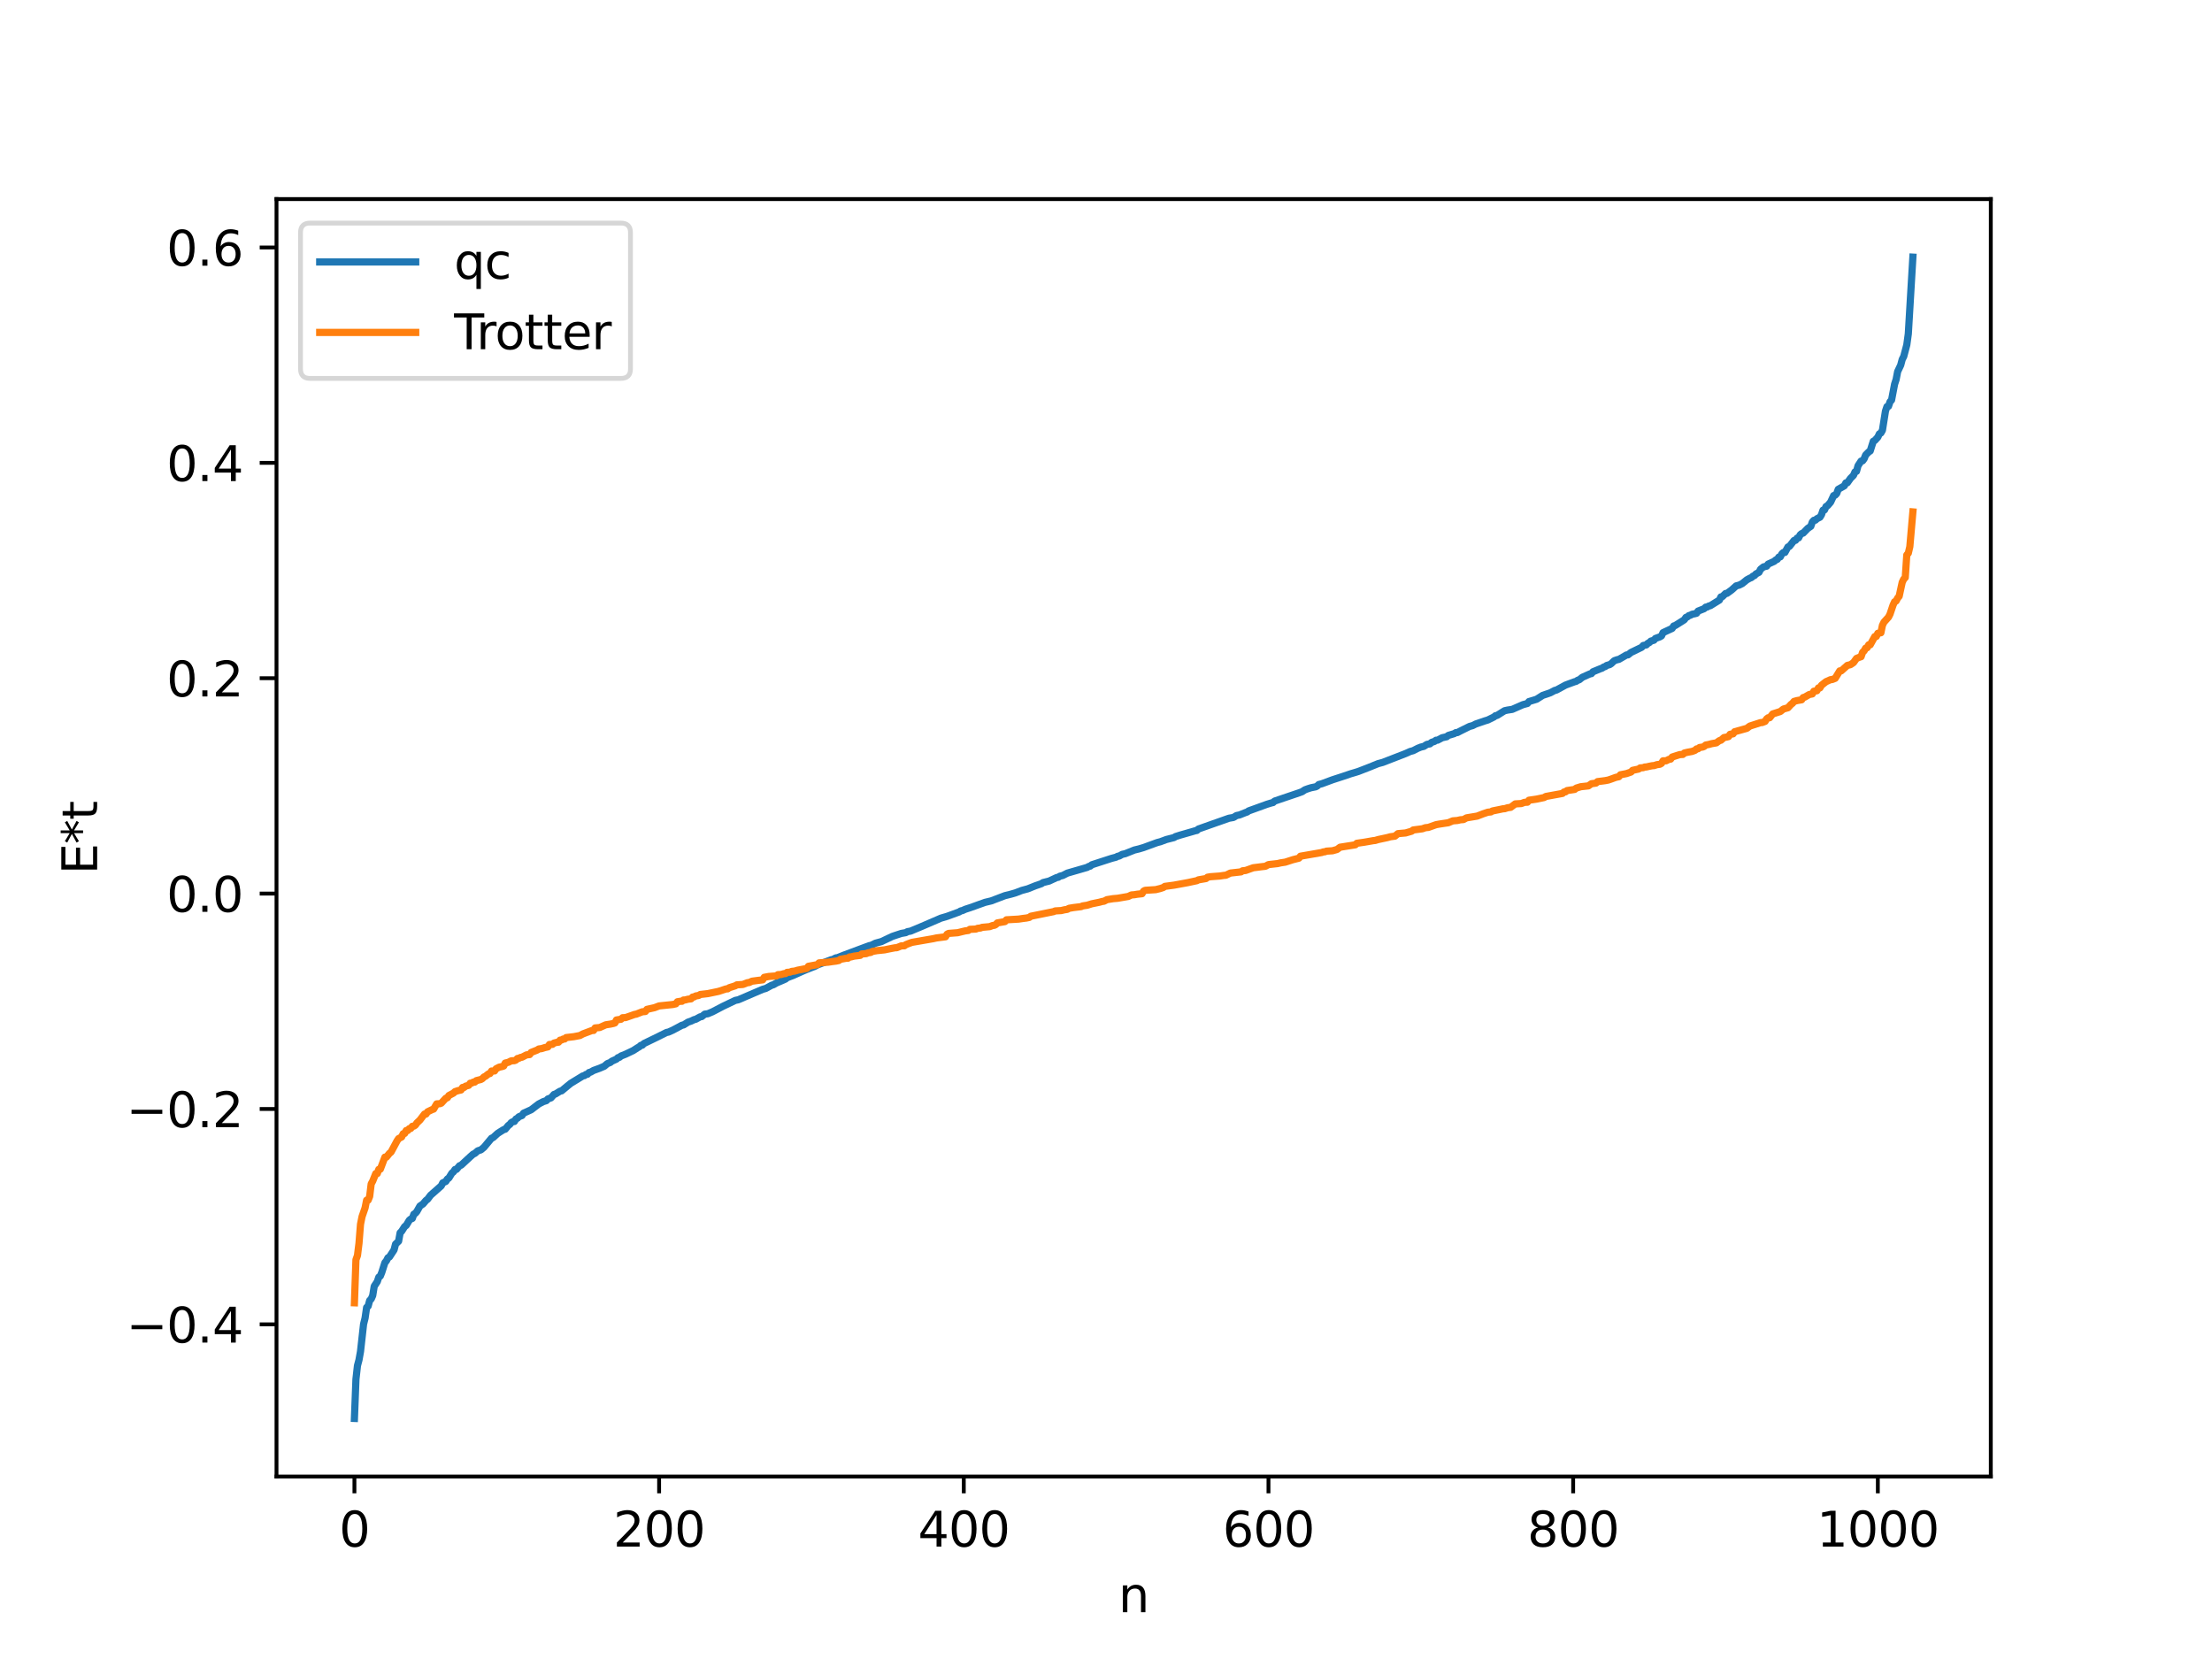 <?xml version="1.0" encoding="utf-8" standalone="no"?>
<!DOCTYPE svg PUBLIC "-//W3C//DTD SVG 1.1//EN"
  "http://www.w3.org/Graphics/SVG/1.1/DTD/svg11.dtd">
<svg xmlns:xlink="http://www.w3.org/1999/xlink" width="460.8pt" height="345.6pt" viewBox="0 0 460.8 345.6" xmlns="http://www.w3.org/2000/svg" version="1.1">
 <defs>
  <style type="text/css">*{stroke-linejoin: round; stroke-linecap: butt}</style>
 </defs>
 <g id="figure_1">
  <g id="patch_1">
   <path d="M 0 345.6 
L 460.8 345.6 
L 460.8 0 
L 0 0 
z
" style="fill: #ffffff"/>
  </g>
  <g id="axes_1">
   <g id="patch_2">
    <path d="M 57.6 307.584 
L 414.72 307.584 
L 414.72 41.472 
L 57.6 41.472 
z
" style="fill: #ffffff"/>
   </g>
   <g id="matplotlib.axis_1">
    <g id="xtick_1">
     <g id="line2d_1">
      <defs>
       <path id="mbd78e23dc9" d="M 0 0 
L 0 3.5 
" style="stroke: #000000; stroke-width: 0.8"/>
      </defs>
      <g>
       <use xlink:href="#mbd78e23dc9" x="73.833" y="307.584" style="stroke: #000000; stroke-width: 0.8"/>
      </g>
     </g>
     <g id="text_1">
      <!-- 0 -->
      <g transform="translate(70.651 322.182) scale(0.1 -0.1)">
       <defs>
        <path id="DejaVuSans-30" d="M 2034 4250 
Q 1547 4250 1301 3770 
Q 1056 3291 1056 2328 
Q 1056 1369 1301 889 
Q 1547 409 2034 409 
Q 2525 409 2770 889 
Q 3016 1369 3016 2328 
Q 3016 3291 2770 3770 
Q 2525 4250 2034 4250 
z
M 2034 4750 
Q 2819 4750 3233 4129 
Q 3647 3509 3647 2328 
Q 3647 1150 3233 529 
Q 2819 -91 2034 -91 
Q 1250 -91 836 529 
Q 422 1150 422 2328 
Q 422 3509 836 4129 
Q 1250 4750 2034 4750 
z
" transform="scale(0.016)"/>
       </defs>
       <use xlink:href="#DejaVuSans-30"/>
      </g>
     </g>
    </g>
    <g id="xtick_2">
     <g id="line2d_2">
      <g>
       <use xlink:href="#mbd78e23dc9" x="137.304" y="307.584" style="stroke: #000000; stroke-width: 0.8"/>
      </g>
     </g>
     <g id="text_2">
      <!-- 200 -->
      <g transform="translate(127.76 322.182) scale(0.1 -0.1)">
       <defs>
        <path id="DejaVuSans-32" d="M 1228 531 
L 3431 531 
L 3431 0 
L 469 0 
L 469 531 
Q 828 903 1448 1529 
Q 2069 2156 2228 2338 
Q 2531 2678 2651 2914 
Q 2772 3150 2772 3378 
Q 2772 3750 2511 3984 
Q 2250 4219 1831 4219 
Q 1534 4219 1204 4116 
Q 875 4013 500 3803 
L 500 4441 
Q 881 4594 1212 4672 
Q 1544 4750 1819 4750 
Q 2544 4750 2975 4387 
Q 3406 4025 3406 3419 
Q 3406 3131 3298 2873 
Q 3191 2616 2906 2266 
Q 2828 2175 2409 1742 
Q 1991 1309 1228 531 
z
" transform="scale(0.016)"/>
       </defs>
       <use xlink:href="#DejaVuSans-32"/>
       <use xlink:href="#DejaVuSans-30" x="63.623"/>
       <use xlink:href="#DejaVuSans-30" x="127.246"/>
      </g>
     </g>
    </g>
    <g id="xtick_3">
     <g id="line2d_3">
      <g>
       <use xlink:href="#mbd78e23dc9" x="200.775" y="307.584" style="stroke: #000000; stroke-width: 0.8"/>
      </g>
     </g>
     <g id="text_3">
      <!-- 400 -->
      <g transform="translate(191.231 322.182) scale(0.1 -0.1)">
       <defs>
        <path id="DejaVuSans-34" d="M 2419 4116 
L 825 1625 
L 2419 1625 
L 2419 4116 
z
M 2253 4666 
L 3047 4666 
L 3047 1625 
L 3713 1625 
L 3713 1100 
L 3047 1100 
L 3047 0 
L 2419 0 
L 2419 1100 
L 313 1100 
L 313 1709 
L 2253 4666 
z
" transform="scale(0.016)"/>
       </defs>
       <use xlink:href="#DejaVuSans-34"/>
       <use xlink:href="#DejaVuSans-30" x="63.623"/>
       <use xlink:href="#DejaVuSans-30" x="127.246"/>
      </g>
     </g>
    </g>
    <g id="xtick_4">
     <g id="line2d_4">
      <g>
       <use xlink:href="#mbd78e23dc9" x="264.246" y="307.584" style="stroke: #000000; stroke-width: 0.8"/>
      </g>
     </g>
     <g id="text_4">
      <!-- 600 -->
      <g transform="translate(254.702 322.182) scale(0.1 -0.1)">
       <defs>
        <path id="DejaVuSans-36" d="M 2113 2584 
Q 1688 2584 1439 2293 
Q 1191 2003 1191 1497 
Q 1191 994 1439 701 
Q 1688 409 2113 409 
Q 2538 409 2786 701 
Q 3034 994 3034 1497 
Q 3034 2003 2786 2293 
Q 2538 2584 2113 2584 
z
M 3366 4563 
L 3366 3988 
Q 3128 4100 2886 4159 
Q 2644 4219 2406 4219 
Q 1781 4219 1451 3797 
Q 1122 3375 1075 2522 
Q 1259 2794 1537 2939 
Q 1816 3084 2150 3084 
Q 2853 3084 3261 2657 
Q 3669 2231 3669 1497 
Q 3669 778 3244 343 
Q 2819 -91 2113 -91 
Q 1303 -91 875 529 
Q 447 1150 447 2328 
Q 447 3434 972 4092 
Q 1497 4750 2381 4750 
Q 2619 4750 2861 4703 
Q 3103 4656 3366 4563 
z
" transform="scale(0.016)"/>
       </defs>
       <use xlink:href="#DejaVuSans-36"/>
       <use xlink:href="#DejaVuSans-30" x="63.623"/>
       <use xlink:href="#DejaVuSans-30" x="127.246"/>
      </g>
     </g>
    </g>
    <g id="xtick_5">
     <g id="line2d_5">
      <g>
       <use xlink:href="#mbd78e23dc9" x="327.717" y="307.584" style="stroke: #000000; stroke-width: 0.8"/>
      </g>
     </g>
     <g id="text_5">
      <!-- 800 -->
      <g transform="translate(318.173 322.182) scale(0.1 -0.1)">
       <defs>
        <path id="DejaVuSans-38" d="M 2034 2216 
Q 1584 2216 1326 1975 
Q 1069 1734 1069 1313 
Q 1069 891 1326 650 
Q 1584 409 2034 409 
Q 2484 409 2743 651 
Q 3003 894 3003 1313 
Q 3003 1734 2745 1975 
Q 2488 2216 2034 2216 
z
M 1403 2484 
Q 997 2584 770 2862 
Q 544 3141 544 3541 
Q 544 4100 942 4425 
Q 1341 4750 2034 4750 
Q 2731 4750 3128 4425 
Q 3525 4100 3525 3541 
Q 3525 3141 3298 2862 
Q 3072 2584 2669 2484 
Q 3125 2378 3379 2068 
Q 3634 1759 3634 1313 
Q 3634 634 3220 271 
Q 2806 -91 2034 -91 
Q 1263 -91 848 271 
Q 434 634 434 1313 
Q 434 1759 690 2068 
Q 947 2378 1403 2484 
z
M 1172 3481 
Q 1172 3119 1398 2916 
Q 1625 2713 2034 2713 
Q 2441 2713 2670 2916 
Q 2900 3119 2900 3481 
Q 2900 3844 2670 4047 
Q 2441 4250 2034 4250 
Q 1625 4250 1398 4047 
Q 1172 3844 1172 3481 
z
" transform="scale(0.016)"/>
       </defs>
       <use xlink:href="#DejaVuSans-38"/>
       <use xlink:href="#DejaVuSans-30" x="63.623"/>
       <use xlink:href="#DejaVuSans-30" x="127.246"/>
      </g>
     </g>
    </g>
    <g id="xtick_6">
     <g id="line2d_6">
      <g>
       <use xlink:href="#mbd78e23dc9" x="391.188" y="307.584" style="stroke: #000000; stroke-width: 0.8"/>
      </g>
     </g>
     <g id="text_6">
      <!-- 1000 -->
      <g transform="translate(378.463 322.182) scale(0.1 -0.1)">
       <defs>
        <path id="DejaVuSans-31" d="M 794 531 
L 1825 531 
L 1825 4091 
L 703 3866 
L 703 4441 
L 1819 4666 
L 2450 4666 
L 2450 531 
L 3481 531 
L 3481 0 
L 794 0 
L 794 531 
z
" transform="scale(0.016)"/>
       </defs>
       <use xlink:href="#DejaVuSans-31"/>
       <use xlink:href="#DejaVuSans-30" x="63.623"/>
       <use xlink:href="#DejaVuSans-30" x="127.246"/>
       <use xlink:href="#DejaVuSans-30" x="190.869"/>
      </g>
     </g>
    </g>
    <g id="text_7">
     <!-- n -->
     <g transform="translate(232.991 335.861) scale(0.1 -0.1)">
      <defs>
       <path id="DejaVuSans-6e" d="M 3513 2113 
L 3513 0 
L 2938 0 
L 2938 2094 
Q 2938 2591 2744 2837 
Q 2550 3084 2163 3084 
Q 1697 3084 1428 2787 
Q 1159 2491 1159 1978 
L 1159 0 
L 581 0 
L 581 3500 
L 1159 3500 
L 1159 2956 
Q 1366 3272 1645 3428 
Q 1925 3584 2291 3584 
Q 2894 3584 3203 3211 
Q 3513 2838 3513 2113 
z
" transform="scale(0.016)"/>
      </defs>
      <use xlink:href="#DejaVuSans-6e"/>
     </g>
    </g>
   </g>
   <g id="matplotlib.axis_2">
    <g id="ytick_1">
     <g id="line2d_7">
      <defs>
       <path id="m48e172dd1d" d="M 0 0 
L -3.5 0 
" style="stroke: #000000; stroke-width: 0.8"/>
      </defs>
      <g>
       <use xlink:href="#m48e172dd1d" x="57.6" y="275.885" style="stroke: #000000; stroke-width: 0.8"/>
      </g>
     </g>
     <g id="text_8">
      <!-- −0.4 -->
      <g transform="translate(26.317 279.684) scale(0.1 -0.1)">
       <defs>
        <path id="DejaVuSans-2212" d="M 678 2272 
L 4684 2272 
L 4684 1741 
L 678 1741 
L 678 2272 
z
" transform="scale(0.016)"/>
        <path id="DejaVuSans-2e" d="M 684 794 
L 1344 794 
L 1344 0 
L 684 0 
L 684 794 
z
" transform="scale(0.016)"/>
       </defs>
       <use xlink:href="#DejaVuSans-2212"/>
       <use xlink:href="#DejaVuSans-30" x="83.789"/>
       <use xlink:href="#DejaVuSans-2e" x="147.412"/>
       <use xlink:href="#DejaVuSans-34" x="179.199"/>
      </g>
     </g>
    </g>
    <g id="ytick_2">
     <g id="line2d_8">
      <g>
       <use xlink:href="#m48e172dd1d" x="57.6" y="231.018" style="stroke: #000000; stroke-width: 0.8"/>
      </g>
     </g>
     <g id="text_9">
      <!-- −0.2 -->
      <g transform="translate(26.317 234.817) scale(0.1 -0.1)">
       <use xlink:href="#DejaVuSans-2212"/>
       <use xlink:href="#DejaVuSans-30" x="83.789"/>
       <use xlink:href="#DejaVuSans-2e" x="147.412"/>
       <use xlink:href="#DejaVuSans-32" x="179.199"/>
      </g>
     </g>
    </g>
    <g id="ytick_3">
     <g id="line2d_9">
      <g>
       <use xlink:href="#m48e172dd1d" x="57.6" y="186.151" style="stroke: #000000; stroke-width: 0.8"/>
      </g>
     </g>
     <g id="text_10">
      <!-- 0.0 -->
      <g transform="translate(34.697 189.95) scale(0.1 -0.1)">
       <use xlink:href="#DejaVuSans-30"/>
       <use xlink:href="#DejaVuSans-2e" x="63.623"/>
       <use xlink:href="#DejaVuSans-30" x="95.41"/>
      </g>
     </g>
    </g>
    <g id="ytick_4">
     <g id="line2d_10">
      <g>
       <use xlink:href="#m48e172dd1d" x="57.6" y="141.285" style="stroke: #000000; stroke-width: 0.8"/>
      </g>
     </g>
     <g id="text_11">
      <!-- 0.2 -->
      <g transform="translate(34.697 145.084) scale(0.1 -0.1)">
       <use xlink:href="#DejaVuSans-30"/>
       <use xlink:href="#DejaVuSans-2e" x="63.623"/>
       <use xlink:href="#DejaVuSans-32" x="95.41"/>
      </g>
     </g>
    </g>
    <g id="ytick_5">
     <g id="line2d_11">
      <g>
       <use xlink:href="#m48e172dd1d" x="57.6" y="96.418" style="stroke: #000000; stroke-width: 0.8"/>
      </g>
     </g>
     <g id="text_12">
      <!-- 0.4 -->
      <g transform="translate(34.697 100.217) scale(0.1 -0.1)">
       <use xlink:href="#DejaVuSans-30"/>
       <use xlink:href="#DejaVuSans-2e" x="63.623"/>
       <use xlink:href="#DejaVuSans-34" x="95.41"/>
      </g>
     </g>
    </g>
    <g id="ytick_6">
     <g id="line2d_12">
      <g>
       <use xlink:href="#m48e172dd1d" x="57.6" y="51.551" style="stroke: #000000; stroke-width: 0.8"/>
      </g>
     </g>
     <g id="text_13">
      <!-- 0.6 -->
      <g transform="translate(34.697 55.35) scale(0.1 -0.1)">
       <use xlink:href="#DejaVuSans-30"/>
       <use xlink:href="#DejaVuSans-2e" x="63.623"/>
       <use xlink:href="#DejaVuSans-36" x="95.41"/>
      </g>
     </g>
    </g>
    <g id="text_14">
     <!-- E*t -->
     <g transform="translate(20.238 182.148) rotate(-90) scale(0.1 -0.1)">
      <defs>
       <path id="DejaVuSans-45" d="M 628 4666 
L 3578 4666 
L 3578 4134 
L 1259 4134 
L 1259 2753 
L 3481 2753 
L 3481 2222 
L 1259 2222 
L 1259 531 
L 3634 531 
L 3634 0 
L 628 0 
L 628 4666 
z
" transform="scale(0.016)"/>
       <path id="DejaVuSans-2a" d="M 3009 3897 
L 1888 3291 
L 3009 2681 
L 2828 2375 
L 1778 3009 
L 1778 1831 
L 1422 1831 
L 1422 3009 
L 372 2375 
L 191 2681 
L 1313 3291 
L 191 3897 
L 372 4206 
L 1422 3572 
L 1422 4750 
L 1778 4750 
L 1778 3572 
L 2828 4206 
L 3009 3897 
z
" transform="scale(0.016)"/>
       <path id="DejaVuSans-74" d="M 1172 4494 
L 1172 3500 
L 2356 3500 
L 2356 3053 
L 1172 3053 
L 1172 1153 
Q 1172 725 1289 603 
Q 1406 481 1766 481 
L 2356 481 
L 2356 0 
L 1766 0 
Q 1100 0 847 248 
Q 594 497 594 1153 
L 594 3053 
L 172 3053 
L 172 3500 
L 594 3500 
L 594 4494 
L 1172 4494 
z
" transform="scale(0.016)"/>
      </defs>
      <use xlink:href="#DejaVuSans-45"/>
      <use xlink:href="#DejaVuSans-2a" x="63.184"/>
      <use xlink:href="#DejaVuSans-74" x="113.184"/>
     </g>
    </g>
   </g>
   <g id="line2d_13">
    <path d="M 73.833 295.488 
L 74.15 287.325 
L 74.467 284.489 
L 74.785 283.298 
L 75.102 281.532 
L 75.737 275.841 
L 76.054 274.574 
L 76.372 272.372 
L 76.689 272.094 
L 77.006 270.923 
L 77.324 270.602 
L 77.641 269.889 
L 77.958 267.952 
L 78.593 266.993 
L 78.91 266.055 
L 79.228 265.826 
L 79.545 265.029 
L 80.18 263.03 
L 80.497 262.656 
L 80.815 262.026 
L 81.132 261.839 
L 82.084 260.385 
L 82.401 259.174 
L 83.036 258.565 
L 83.353 256.816 
L 83.671 256.497 
L 84.305 255.505 
L 84.623 255.284 
L 85.258 254.206 
L 85.575 253.943 
L 85.892 253.826 
L 86.21 252.942 
L 86.527 252.754 
L 86.844 252.373 
L 87.479 251.243 
L 88.114 250.809 
L 88.748 250.07 
L 89.066 249.832 
L 89.7 248.992 
L 91.922 247.03 
L 92.239 246.404 
L 92.874 246.115 
L 93.191 245.615 
L 93.509 245.402 
L 94.143 244.376 
L 94.461 244.129 
L 94.778 243.632 
L 95.096 243.596 
L 95.73 242.844 
L 96.048 242.743 
L 97.952 240.978 
L 98.586 240.417 
L 98.904 240.289 
L 99.539 239.732 
L 100.173 239.54 
L 100.808 239.013 
L 102.395 237.111 
L 102.712 236.986 
L 103.664 236.116 
L 104.299 235.707 
L 104.934 235.314 
L 105.251 235.234 
L 105.886 234.465 
L 106.203 234.236 
L 106.52 233.841 
L 106.838 233.669 
L 107.155 233.628 
L 107.472 233.113 
L 107.79 232.948 
L 108.107 232.627 
L 108.742 232.385 
L 109.059 231.899 
L 110.646 231.185 
L 112.233 229.976 
L 113.185 229.484 
L 113.82 229.283 
L 114.137 228.933 
L 114.772 228.711 
L 115.406 227.993 
L 115.724 227.898 
L 116.676 227.305 
L 116.993 227.243 
L 118.262 226.187 
L 118.897 225.675 
L 121.436 224.125 
L 121.753 224.071 
L 122.071 223.825 
L 122.388 223.786 
L 122.705 223.42 
L 123.023 223.35 
L 123.658 222.99 
L 124.927 222.528 
L 125.879 222.12 
L 126.514 221.579 
L 127.148 221.326 
L 127.466 221.064 
L 128.418 220.637 
L 128.735 220.328 
L 129.053 220.254 
L 129.37 219.986 
L 130.322 219.608 
L 131.909 218.851 
L 132.861 218.238 
L 133.178 218.068 
L 133.496 217.769 
L 133.813 217.725 
L 134.13 217.396 
L 136.986 216.013 
L 137.621 215.692 
L 138.891 215.064 
L 139.208 215.021 
L 140.16 214.597 
L 141.747 213.751 
L 142.064 213.568 
L 142.381 213.525 
L 143.334 212.927 
L 143.968 212.712 
L 144.603 212.407 
L 144.92 212.339 
L 145.872 211.818 
L 146.19 211.769 
L 146.824 211.262 
L 147.459 211.178 
L 148.411 210.778 
L 150.633 209.618 
L 153.172 208.402 
L 153.806 208.269 
L 158.884 206.09 
L 159.519 205.914 
L 160.788 205.224 
L 161.105 205.147 
L 161.74 204.777 
L 163.01 204.236 
L 163.644 203.953 
L 163.962 203.68 
L 165.231 203.2 
L 167.453 202.206 
L 168.087 201.946 
L 169.357 201.45 
L 169.674 201.341 
L 170.309 201.003 
L 173.165 199.927 
L 173.482 199.874 
L 174.117 199.544 
L 174.434 199.511 
L 175.704 199.004 
L 181.099 196.991 
L 181.416 196.948 
L 182.368 196.491 
L 183.638 196.141 
L 185.859 195.084 
L 186.494 194.867 
L 187.763 194.449 
L 188.715 194.282 
L 189.033 194.081 
L 189.667 193.973 
L 191.889 193.046 
L 196.015 191.267 
L 197.284 190.894 
L 199.823 189.97 
L 200.14 189.755 
L 200.458 189.702 
L 201.092 189.416 
L 202.044 189.106 
L 202.996 188.771 
L 203.631 188.539 
L 205.218 187.974 
L 206.487 187.671 
L 209.343 186.583 
L 210.613 186.267 
L 211.565 185.99 
L 212.834 185.501 
L 214.104 185.158 
L 215.691 184.523 
L 216.96 184.083 
L 217.277 183.858 
L 218.547 183.543 
L 220.134 182.804 
L 220.451 182.756 
L 220.768 182.537 
L 221.403 182.374 
L 222.355 181.885 
L 226.481 180.694 
L 226.798 180.496 
L 227.115 180.432 
L 227.433 180.151 
L 231.558 178.816 
L 232.51 178.564 
L 232.828 178.372 
L 233.145 178.335 
L 233.78 177.975 
L 234.415 177.836 
L 236.319 177.073 
L 237.271 176.844 
L 238.223 176.559 
L 241.079 175.516 
L 241.714 175.354 
L 242.983 174.882 
L 244.57 174.48 
L 244.887 174.274 
L 245.839 173.971 
L 247.426 173.516 
L 248.378 173.243 
L 249.013 173.054 
L 249.33 172.997 
L 249.648 172.697 
L 255.995 170.458 
L 256.947 170.29 
L 257.581 169.896 
L 258.216 169.766 
L 259.486 169.259 
L 259.803 169.158 
L 260.12 168.924 
L 261.39 168.467 
L 263.929 167.547 
L 264.881 167.255 
L 265.198 167.187 
L 265.515 166.886 
L 270.593 165.165 
L 271.228 164.934 
L 271.862 164.523 
L 272.497 164.294 
L 273.132 164.096 
L 274.084 163.906 
L 274.401 163.743 
L 274.719 163.433 
L 275.353 163.27 
L 277.575 162.447 
L 279.796 161.724 
L 281.383 161.187 
L 282.335 160.908 
L 282.97 160.708 
L 285.191 159.848 
L 287.096 159.076 
L 288.048 158.823 
L 292.808 156.978 
L 293.76 156.55 
L 294.395 156.376 
L 295.347 155.885 
L 295.981 155.63 
L 296.616 155.481 
L 297.251 155.073 
L 297.886 154.957 
L 298.203 154.657 
L 298.838 154.446 
L 299.155 154.202 
L 299.472 154.193 
L 300.107 153.865 
L 300.424 153.686 
L 301.377 153.477 
L 301.694 153.205 
L 302.963 152.822 
L 303.281 152.617 
L 303.598 152.606 
L 304.233 152.275 
L 306.137 151.33 
L 306.772 151.156 
L 307.406 150.83 
L 309.31 150.178 
L 309.945 149.986 
L 311.215 149.36 
L 311.532 149.093 
L 311.849 149.048 
L 313.436 148.056 
L 314.071 147.918 
L 315.023 147.775 
L 317.244 146.799 
L 318.196 146.541 
L 318.514 146.142 
L 320.1 145.667 
L 321.37 144.86 
L 322.957 144.319 
L 323.909 143.818 
L 324.226 143.755 
L 326.13 142.716 
L 326.765 142.479 
L 328.034 142.014 
L 328.352 141.937 
L 328.669 141.699 
L 328.986 141.613 
L 329.621 141.098 
L 331.208 140.387 
L 331.525 140.327 
L 331.843 139.944 
L 333.429 139.293 
L 333.747 139.196 
L 334.064 138.955 
L 334.381 138.874 
L 334.699 138.629 
L 335.334 138.448 
L 335.651 138.239 
L 336.286 137.637 
L 336.92 137.423 
L 337.238 137.366 
L 338.824 136.442 
L 339.142 136.419 
L 339.777 135.912 
L 341.998 134.841 
L 342.315 134.466 
L 342.95 134.348 
L 343.267 134.017 
L 343.585 133.868 
L 343.902 133.553 
L 344.537 133.373 
L 344.854 133.003 
L 345.806 132.659 
L 346.124 132.46 
L 346.441 131.791 
L 348.345 130.906 
L 348.662 130.401 
L 348.98 130.307 
L 350.567 129.306 
L 350.884 129.097 
L 351.201 128.619 
L 351.519 128.51 
L 351.836 128.231 
L 352.153 128.163 
L 352.471 127.967 
L 353.105 127.839 
L 353.423 127.751 
L 353.74 127.3 
L 355.01 126.799 
L 355.327 126.476 
L 355.644 126.448 
L 355.962 126.242 
L 356.279 126.186 
L 358.183 125.004 
L 358.5 124.341 
L 358.818 124.273 
L 359.453 123.643 
L 359.77 123.604 
L 360.722 122.911 
L 361.674 122.052 
L 362.309 121.886 
L 362.943 121.568 
L 363.896 120.793 
L 364.53 120.442 
L 364.848 120.33 
L 365.165 120.026 
L 365.482 119.905 
L 365.8 119.56 
L 366.434 119.222 
L 366.752 118.588 
L 367.386 118.088 
L 368.021 117.946 
L 368.339 117.51 
L 369.608 116.935 
L 369.925 116.639 
L 370.243 116.523 
L 370.56 116.054 
L 370.877 115.997 
L 371.195 115.365 
L 371.512 115.094 
L 371.829 115.087 
L 372.464 113.935 
L 372.781 113.812 
L 373.734 112.591 
L 374.051 112.557 
L 374.368 112.098 
L 374.686 112.048 
L 375.003 111.42 
L 375.32 111.15 
L 375.638 111.05 
L 376.59 110.071 
L 377.224 109.64 
L 377.542 108.741 
L 377.859 108.39 
L 378.177 108.362 
L 378.494 108.062 
L 379.129 107.743 
L 379.446 107.223 
L 379.763 106.277 
L 380.081 106.225 
L 380.398 105.512 
L 380.715 105.348 
L 381.35 104.605 
L 381.985 103.239 
L 382.302 103.145 
L 382.62 102.81 
L 382.937 101.934 
L 384.206 101.209 
L 384.524 100.596 
L 384.841 100.565 
L 385.476 99.665 
L 386.11 99.029 
L 386.428 98.303 
L 386.745 98.187 
L 387.062 97.02 
L 387.697 96.052 
L 388.015 95.997 
L 388.332 95.573 
L 388.649 94.786 
L 389.284 94.148 
L 389.601 93.94 
L 390.236 91.927 
L 390.553 91.762 
L 391.188 91.064 
L 391.505 90.382 
L 391.823 90.199 
L 392.14 89.641 
L 392.775 85.645 
L 393.092 84.703 
L 393.41 84.634 
L 393.727 83.682 
L 394.044 83.35 
L 394.679 80.025 
L 394.996 79.058 
L 395.314 77.407 
L 395.948 76.065 
L 396.266 74.875 
L 396.583 74.25 
L 397.218 71.849 
L 397.535 69.546 
L 398.487 53.568 
L 398.487 53.568 
" clip-path="url(#p0c8ae0bf4b)" style="fill: none; stroke: #1f77b4; stroke-width: 1.5; stroke-linecap: square"/>
   </g>
   <g id="line2d_14">
    <path d="M 73.833 271.398 
L 74.15 262.425 
L 74.467 261.546 
L 74.785 258.997 
L 75.102 255.027 
L 75.42 253.451 
L 76.054 251.614 
L 76.372 250.024 
L 76.689 250.024 
L 77.006 249.234 
L 77.324 246.634 
L 77.641 246.053 
L 78.276 244.478 
L 78.593 244.478 
L 78.91 243.6 
L 79.228 243.569 
L 80.18 241.05 
L 80.497 241.05 
L 81.132 240.261 
L 81.449 240.016 
L 82.719 237.661 
L 83.036 237.19 
L 83.671 236.855 
L 83.988 236.176 
L 84.305 236.115 
L 84.623 235.505 
L 84.94 235.505 
L 85.258 235.119 
L 85.575 235.071 
L 85.892 234.626 
L 86.21 234.595 
L 86.527 234.397 
L 86.844 233.929 
L 87.479 233.326 
L 88.431 232.077 
L 88.748 232.077 
L 89.066 231.613 
L 90.018 231.151 
L 90.335 231.043 
L 90.97 229.959 
L 91.605 229.93 
L 91.922 229.81 
L 92.874 228.778 
L 93.191 228.688 
L 93.509 228.217 
L 94.143 227.882 
L 94.461 227.713 
L 94.778 227.41 
L 95.413 227.202 
L 96.048 227.061 
L 96.365 226.531 
L 96.682 226.531 
L 97 226.263 
L 97.634 226.098 
L 97.952 225.653 
L 98.269 225.622 
L 98.586 225.424 
L 98.904 225.419 
L 99.221 225.118 
L 100.173 224.876 
L 100.491 224.694 
L 100.808 224.352 
L 101.125 224.214 
L 101.76 223.71 
L 102.077 223.635 
L 102.395 223.113 
L 103.029 223.104 
L 103.347 222.64 
L 103.981 222.314 
L 104.616 222.178 
L 104.934 222.07 
L 105.251 221.452 
L 105.886 221.301 
L 106.52 220.985 
L 107.155 220.957 
L 107.472 220.836 
L 107.79 220.504 
L 108.107 220.462 
L 108.424 220.286 
L 108.742 220.239 
L 109.694 219.744 
L 110.329 219.688 
L 110.646 219.243 
L 111.915 218.74 
L 112.233 218.526 
L 112.867 218.436 
L 113.502 218.229 
L 114.137 218.088 
L 114.454 217.586 
L 115.089 217.558 
L 115.406 217.29 
L 116.041 217.125 
L 116.358 217.105 
L 116.676 216.68 
L 116.993 216.649 
L 117.31 216.45 
L 117.628 216.445 
L 117.945 216.144 
L 119.532 215.96 
L 120.801 215.721 
L 121.436 215.379 
L 123.34 214.664 
L 123.658 214.662 
L 123.975 214.139 
L 124.927 214.053 
L 126.196 213.485 
L 127.148 213.341 
L 127.783 213.204 
L 128.1 213.096 
L 128.418 212.479 
L 129.37 212.328 
L 129.687 212.012 
L 130.322 211.983 
L 132.226 211.312 
L 132.543 211.266 
L 133.178 211.013 
L 133.813 210.77 
L 134.448 210.714 
L 134.765 210.27 
L 136.352 209.916 
L 137.304 209.553 
L 140.16 209.256 
L 140.795 209.115 
L 141.112 208.688 
L 141.747 208.585 
L 142.064 208.585 
L 142.381 208.322 
L 142.699 208.317 
L 143.334 208.151 
L 143.968 208.076 
L 144.286 207.706 
L 144.603 207.675 
L 144.92 207.477 
L 145.555 207.378 
L 145.872 207.171 
L 147.459 206.987 
L 149.681 206.524 
L 151.267 206.005 
L 151.585 205.999 
L 151.902 205.763 
L 153.172 205.36 
L 153.489 205.166 
L 154.758 205.08 
L 155.71 204.709 
L 156.028 204.693 
L 156.662 204.402 
L 157.932 204.231 
L 158.884 204.123 
L 159.201 203.596 
L 160.153 203.417 
L 161.74 203.298 
L 162.058 203.039 
L 162.692 203.01 
L 163.327 202.825 
L 163.644 202.81 
L 163.962 202.562 
L 164.596 202.515 
L 164.914 202.363 
L 165.548 202.293 
L 166.183 202.103 
L 168.087 201.741 
L 168.405 201.297 
L 170.309 200.943 
L 170.626 200.587 
L 172.53 200.439 
L 173.482 200.297 
L 174.117 200.222 
L 174.752 200.09 
L 175.069 199.842 
L 176.339 199.611 
L 176.656 199.611 
L 176.973 199.348 
L 177.291 199.343 
L 177.925 199.178 
L 179.195 199.023 
L 179.512 198.733 
L 180.464 198.66 
L 180.781 198.504 
L 181.416 198.405 
L 181.734 198.198 
L 182.686 198.036 
L 184.272 197.871 
L 185.224 197.674 
L 185.859 197.551 
L 186.494 197.432 
L 186.811 197.426 
L 187.763 197.039 
L 188.398 197.025 
L 188.715 196.79 
L 189.35 196.539 
L 189.985 196.309 
L 194.428 195.538 
L 195.062 195.394 
L 196.967 195.15 
L 197.284 194.622 
L 197.601 194.447 
L 199.505 194.301 
L 200.458 194.065 
L 201.092 193.916 
L 201.727 193.836 
L 202.044 193.595 
L 203.314 193.542 
L 203.631 193.39 
L 204.266 193.319 
L 204.583 193.183 
L 205.853 193.066 
L 206.17 193.034 
L 206.805 192.794 
L 207.122 192.768 
L 207.439 192.608 
L 207.757 192.262 
L 209.343 191.988 
L 209.661 191.613 
L 212.2 191.466 
L 213.152 191.323 
L 213.786 191.248 
L 214.421 191.117 
L 214.739 190.868 
L 219.499 189.905 
L 219.816 189.76 
L 221.086 189.686 
L 221.72 189.53 
L 222.355 189.432 
L 222.672 189.224 
L 223.624 189.062 
L 225.211 188.87 
L 225.529 188.722 
L 226.481 188.577 
L 227.433 188.279 
L 229.02 187.954 
L 229.654 187.781 
L 229.972 187.744 
L 230.606 187.414 
L 231.876 187.21 
L 232.828 187.127 
L 235.049 186.746 
L 235.684 186.436 
L 236.319 186.384 
L 236.953 186.276 
L 237.905 186.176 
L 238.223 185.649 
L 238.54 185.473 
L 240.762 185.327 
L 241.714 185.092 
L 242.348 184.879 
L 242.666 184.647 
L 244.57 184.392 
L 247.426 183.869 
L 249.33 183.461 
L 249.648 183.288 
L 251.234 183.015 
L 251.552 182.741 
L 252.186 182.633 
L 254.091 182.493 
L 255.043 182.35 
L 255.36 182.336 
L 256.312 181.874 
L 258.534 181.624 
L 258.851 181.402 
L 259.486 181.336 
L 261.072 180.771 
L 262.024 180.652 
L 262.659 180.569 
L 263.611 180.458 
L 264.246 180.11 
L 266.15 179.897 
L 266.785 179.749 
L 267.737 179.604 
L 269.324 179.092 
L 270.593 178.771 
L 270.91 178.363 
L 275.353 177.591 
L 275.671 177.462 
L 275.988 177.454 
L 276.305 177.311 
L 277.575 177.231 
L 278.527 176.962 
L 279.162 176.49 
L 282.335 175.989 
L 282.653 175.674 
L 284.239 175.443 
L 286.143 175.111 
L 286.461 175.087 
L 287.096 174.895 
L 289 174.488 
L 289.634 174.315 
L 290.586 174.185 
L 291.221 173.662 
L 292.808 173.519 
L 294.077 173.153 
L 294.395 172.901 
L 296.299 172.651 
L 296.934 172.428 
L 297.568 172.363 
L 299.155 171.797 
L 299.79 171.679 
L 301.059 171.485 
L 301.694 171.395 
L 302.646 171 
L 303.598 170.923 
L 304.233 170.776 
L 304.867 170.729 
L 305.502 170.376 
L 307.724 170.008 
L 308.993 169.52 
L 309.945 169.199 
L 310.58 169.136 
L 310.897 168.941 
L 312.484 168.618 
L 313.119 168.481 
L 313.436 168.471 
L 314.071 168.267 
L 314.705 168.181 
L 315.34 167.702 
L 315.658 167.468 
L 316.927 167.392 
L 317.562 167.145 
L 318.196 167.111 
L 318.514 166.7 
L 320.1 166.47 
L 321.687 166.138 
L 322.005 165.922 
L 325.496 165.285 
L 325.813 164.985 
L 326.13 164.957 
L 326.448 164.688 
L 327.4 164.546 
L 328.034 164.45 
L 328.352 164.18 
L 329.304 163.888 
L 330.891 163.713 
L 331.525 163.265 
L 332.16 163.177 
L 332.477 163.13 
L 332.795 162.824 
L 333.747 162.706 
L 334.381 162.622 
L 335.016 162.502 
L 335.651 162.286 
L 336.603 161.939 
L 337.238 161.802 
L 337.555 161.403 
L 338.824 161.155 
L 339.777 160.824 
L 340.094 160.475 
L 341.363 160.207 
L 341.681 159.968 
L 342.315 159.922 
L 342.633 159.782 
L 342.95 159.777 
L 343.585 159.632 
L 344.22 159.507 
L 344.537 159.498 
L 345.172 159.294 
L 345.806 159.208 
L 346.124 159.015 
L 346.441 158.495 
L 347.076 158.489 
L 347.71 158.172 
L 348.028 158.137 
L 348.345 157.702 
L 348.98 157.496 
L 349.932 157.194 
L 350.567 157.164 
L 350.884 156.862 
L 351.519 156.714 
L 352.471 156.541 
L 353.105 156.312 
L 353.423 156.011 
L 353.74 155.984 
L 354.058 155.715 
L 354.692 155.623 
L 355.01 155.496 
L 355.327 155.207 
L 355.962 155.087 
L 356.596 154.915 
L 357.548 154.751 
L 358.183 154.284 
L 358.5 154.203 
L 359.135 153.649 
L 359.77 153.529 
L 360.087 153.449 
L 360.405 152.966 
L 361.039 152.871 
L 361.357 152.429 
L 363.896 151.727 
L 364.53 151.253 
L 366.752 150.534 
L 367.069 150.525 
L 367.704 150.282 
L 368.021 149.763 
L 368.339 149.522 
L 368.656 149.517 
L 369.291 148.728 
L 369.925 148.523 
L 370.877 148.221 
L 371.512 147.709 
L 372.464 147.438 
L 373.099 146.742 
L 373.416 146.505 
L 373.734 146.114 
L 374.368 145.942 
L 375.32 145.777 
L 375.638 145.311 
L 375.955 145.23 
L 376.907 144.676 
L 377.542 144.555 
L 377.859 143.993 
L 378.494 143.897 
L 378.811 143.304 
L 379.129 143.295 
L 379.446 142.754 
L 380.398 142.007 
L 381.35 141.58 
L 381.667 141.561 
L 382.302 141.309 
L 383.254 139.755 
L 383.572 139.745 
L 384.841 138.613 
L 385.476 138.464 
L 386.11 138.037 
L 386.745 137.16 
L 387.38 136.902 
L 387.697 136.804 
L 388.015 135.885 
L 388.332 135.582 
L 388.649 135.019 
L 388.967 134.934 
L 389.284 134.33 
L 389.601 134.322 
L 390.553 132.607 
L 390.871 132.587 
L 391.188 131.924 
L 391.823 131.817 
L 392.14 130.274 
L 392.458 129.61 
L 393.41 128.558 
L 393.727 127.929 
L 394.362 126.046 
L 394.679 125.357 
L 394.996 125.201 
L 395.314 124.582 
L 395.631 124.213 
L 396.266 121.301 
L 396.583 120.637 
L 396.9 120.32 
L 397.218 115.609 
L 397.535 115.24 
L 397.853 113.879 
L 398.487 106.636 
L 398.487 106.636 
" clip-path="url(#p0c8ae0bf4b)" style="fill: none; stroke: #ff7f0e; stroke-width: 1.5; stroke-linecap: square"/>
   </g>
   <g id="patch_3">
    <path d="M 57.6 307.584 
L 57.6 41.472 
" style="fill: none; stroke: #000000; stroke-width: 0.8; stroke-linejoin: miter; stroke-linecap: square"/>
   </g>
   <g id="patch_4">
    <path d="M 414.72 307.584 
L 414.72 41.472 
" style="fill: none; stroke: #000000; stroke-width: 0.8; stroke-linejoin: miter; stroke-linecap: square"/>
   </g>
   <g id="patch_5">
    <path d="M 57.6 307.584 
L 414.72 307.584 
" style="fill: none; stroke: #000000; stroke-width: 0.8; stroke-linejoin: miter; stroke-linecap: square"/>
   </g>
   <g id="patch_6">
    <path d="M 57.6 41.472 
L 414.72 41.472 
" style="fill: none; stroke: #000000; stroke-width: 0.8; stroke-linejoin: miter; stroke-linecap: square"/>
   </g>
   <g id="legend_1">
    <g id="patch_7">
     <path d="M 64.6 78.828 
L 129.342 78.828 
Q 131.342 78.828 131.342 76.828 
L 131.342 48.472 
Q 131.342 46.472 129.342 46.472 
L 64.6 46.472 
Q 62.6 46.472 62.6 48.472 
L 62.6 76.828 
Q 62.6 78.828 64.6 78.828 
z
" style="fill: #ffffff; opacity: 0.8; stroke: #cccccc; stroke-linejoin: miter"/>
    </g>
    <g id="line2d_15">
     <path d="M 66.6 54.57 
L 76.6 54.57 
L 86.6 54.57 
" style="fill: none; stroke: #1f77b4; stroke-width: 1.5; stroke-linecap: square"/>
    </g>
    <g id="text_15">
     <!-- qc -->
     <g transform="translate(94.6 58.07) scale(0.1 -0.1)">
      <defs>
       <path id="DejaVuSans-71" d="M 947 1747 
Q 947 1113 1208 752 
Q 1469 391 1925 391 
Q 2381 391 2643 752 
Q 2906 1113 2906 1747 
Q 2906 2381 2643 2742 
Q 2381 3103 1925 3103 
Q 1469 3103 1208 2742 
Q 947 2381 947 1747 
z
M 2906 525 
Q 2725 213 2448 61 
Q 2172 -91 1784 -91 
Q 1150 -91 751 415 
Q 353 922 353 1747 
Q 353 2572 751 3078 
Q 1150 3584 1784 3584 
Q 2172 3584 2448 3432 
Q 2725 3281 2906 2969 
L 2906 3500 
L 3481 3500 
L 3481 -1331 
L 2906 -1331 
L 2906 525 
z
" transform="scale(0.016)"/>
       <path id="DejaVuSans-63" d="M 3122 3366 
L 3122 2828 
Q 2878 2963 2633 3030 
Q 2388 3097 2138 3097 
Q 1578 3097 1268 2742 
Q 959 2388 959 1747 
Q 959 1106 1268 751 
Q 1578 397 2138 397 
Q 2388 397 2633 464 
Q 2878 531 3122 666 
L 3122 134 
Q 2881 22 2623 -34 
Q 2366 -91 2075 -91 
Q 1284 -91 818 406 
Q 353 903 353 1747 
Q 353 2603 823 3093 
Q 1294 3584 2113 3584 
Q 2378 3584 2631 3529 
Q 2884 3475 3122 3366 
z
" transform="scale(0.016)"/>
      </defs>
      <use xlink:href="#DejaVuSans-71"/>
      <use xlink:href="#DejaVuSans-63" x="63.477"/>
     </g>
    </g>
    <g id="line2d_16">
     <path d="M 66.6 69.249 
L 76.6 69.249 
L 86.6 69.249 
" style="fill: none; stroke: #ff7f0e; stroke-width: 1.5; stroke-linecap: square"/>
    </g>
    <g id="text_16">
     <!-- Trotter -->
     <g transform="translate(94.6 72.749) scale(0.1 -0.1)">
      <defs>
       <path id="DejaVuSans-54" d="M -19 4666 
L 3928 4666 
L 3928 4134 
L 2272 4134 
L 2272 0 
L 1638 0 
L 1638 4134 
L -19 4134 
L -19 4666 
z
" transform="scale(0.016)"/>
       <path id="DejaVuSans-72" d="M 2631 2963 
Q 2534 3019 2420 3045 
Q 2306 3072 2169 3072 
Q 1681 3072 1420 2755 
Q 1159 2438 1159 1844 
L 1159 0 
L 581 0 
L 581 3500 
L 1159 3500 
L 1159 2956 
Q 1341 3275 1631 3429 
Q 1922 3584 2338 3584 
Q 2397 3584 2469 3576 
Q 2541 3569 2628 3553 
L 2631 2963 
z
" transform="scale(0.016)"/>
       <path id="DejaVuSans-6f" d="M 1959 3097 
Q 1497 3097 1228 2736 
Q 959 2375 959 1747 
Q 959 1119 1226 758 
Q 1494 397 1959 397 
Q 2419 397 2687 759 
Q 2956 1122 2956 1747 
Q 2956 2369 2687 2733 
Q 2419 3097 1959 3097 
z
M 1959 3584 
Q 2709 3584 3137 3096 
Q 3566 2609 3566 1747 
Q 3566 888 3137 398 
Q 2709 -91 1959 -91 
Q 1206 -91 779 398 
Q 353 888 353 1747 
Q 353 2609 779 3096 
Q 1206 3584 1959 3584 
z
" transform="scale(0.016)"/>
       <path id="DejaVuSans-65" d="M 3597 1894 
L 3597 1613 
L 953 1613 
Q 991 1019 1311 708 
Q 1631 397 2203 397 
Q 2534 397 2845 478 
Q 3156 559 3463 722 
L 3463 178 
Q 3153 47 2828 -22 
Q 2503 -91 2169 -91 
Q 1331 -91 842 396 
Q 353 884 353 1716 
Q 353 2575 817 3079 
Q 1281 3584 2069 3584 
Q 2775 3584 3186 3129 
Q 3597 2675 3597 1894 
z
M 3022 2063 
Q 3016 2534 2758 2815 
Q 2500 3097 2075 3097 
Q 1594 3097 1305 2825 
Q 1016 2553 972 2059 
L 3022 2063 
z
" transform="scale(0.016)"/>
      </defs>
      <use xlink:href="#DejaVuSans-54"/>
      <use xlink:href="#DejaVuSans-72" x="46.334"/>
      <use xlink:href="#DejaVuSans-6f" x="85.197"/>
      <use xlink:href="#DejaVuSans-74" x="146.379"/>
      <use xlink:href="#DejaVuSans-74" x="185.588"/>
      <use xlink:href="#DejaVuSans-65" x="224.797"/>
      <use xlink:href="#DejaVuSans-72" x="286.32"/>
     </g>
    </g>
   </g>
  </g>
 </g>
 <defs>
  <clipPath id="p0c8ae0bf4b">
   <rect x="57.6" y="41.472" width="357.12" height="266.112"/>
  </clipPath>
 </defs>
</svg>
